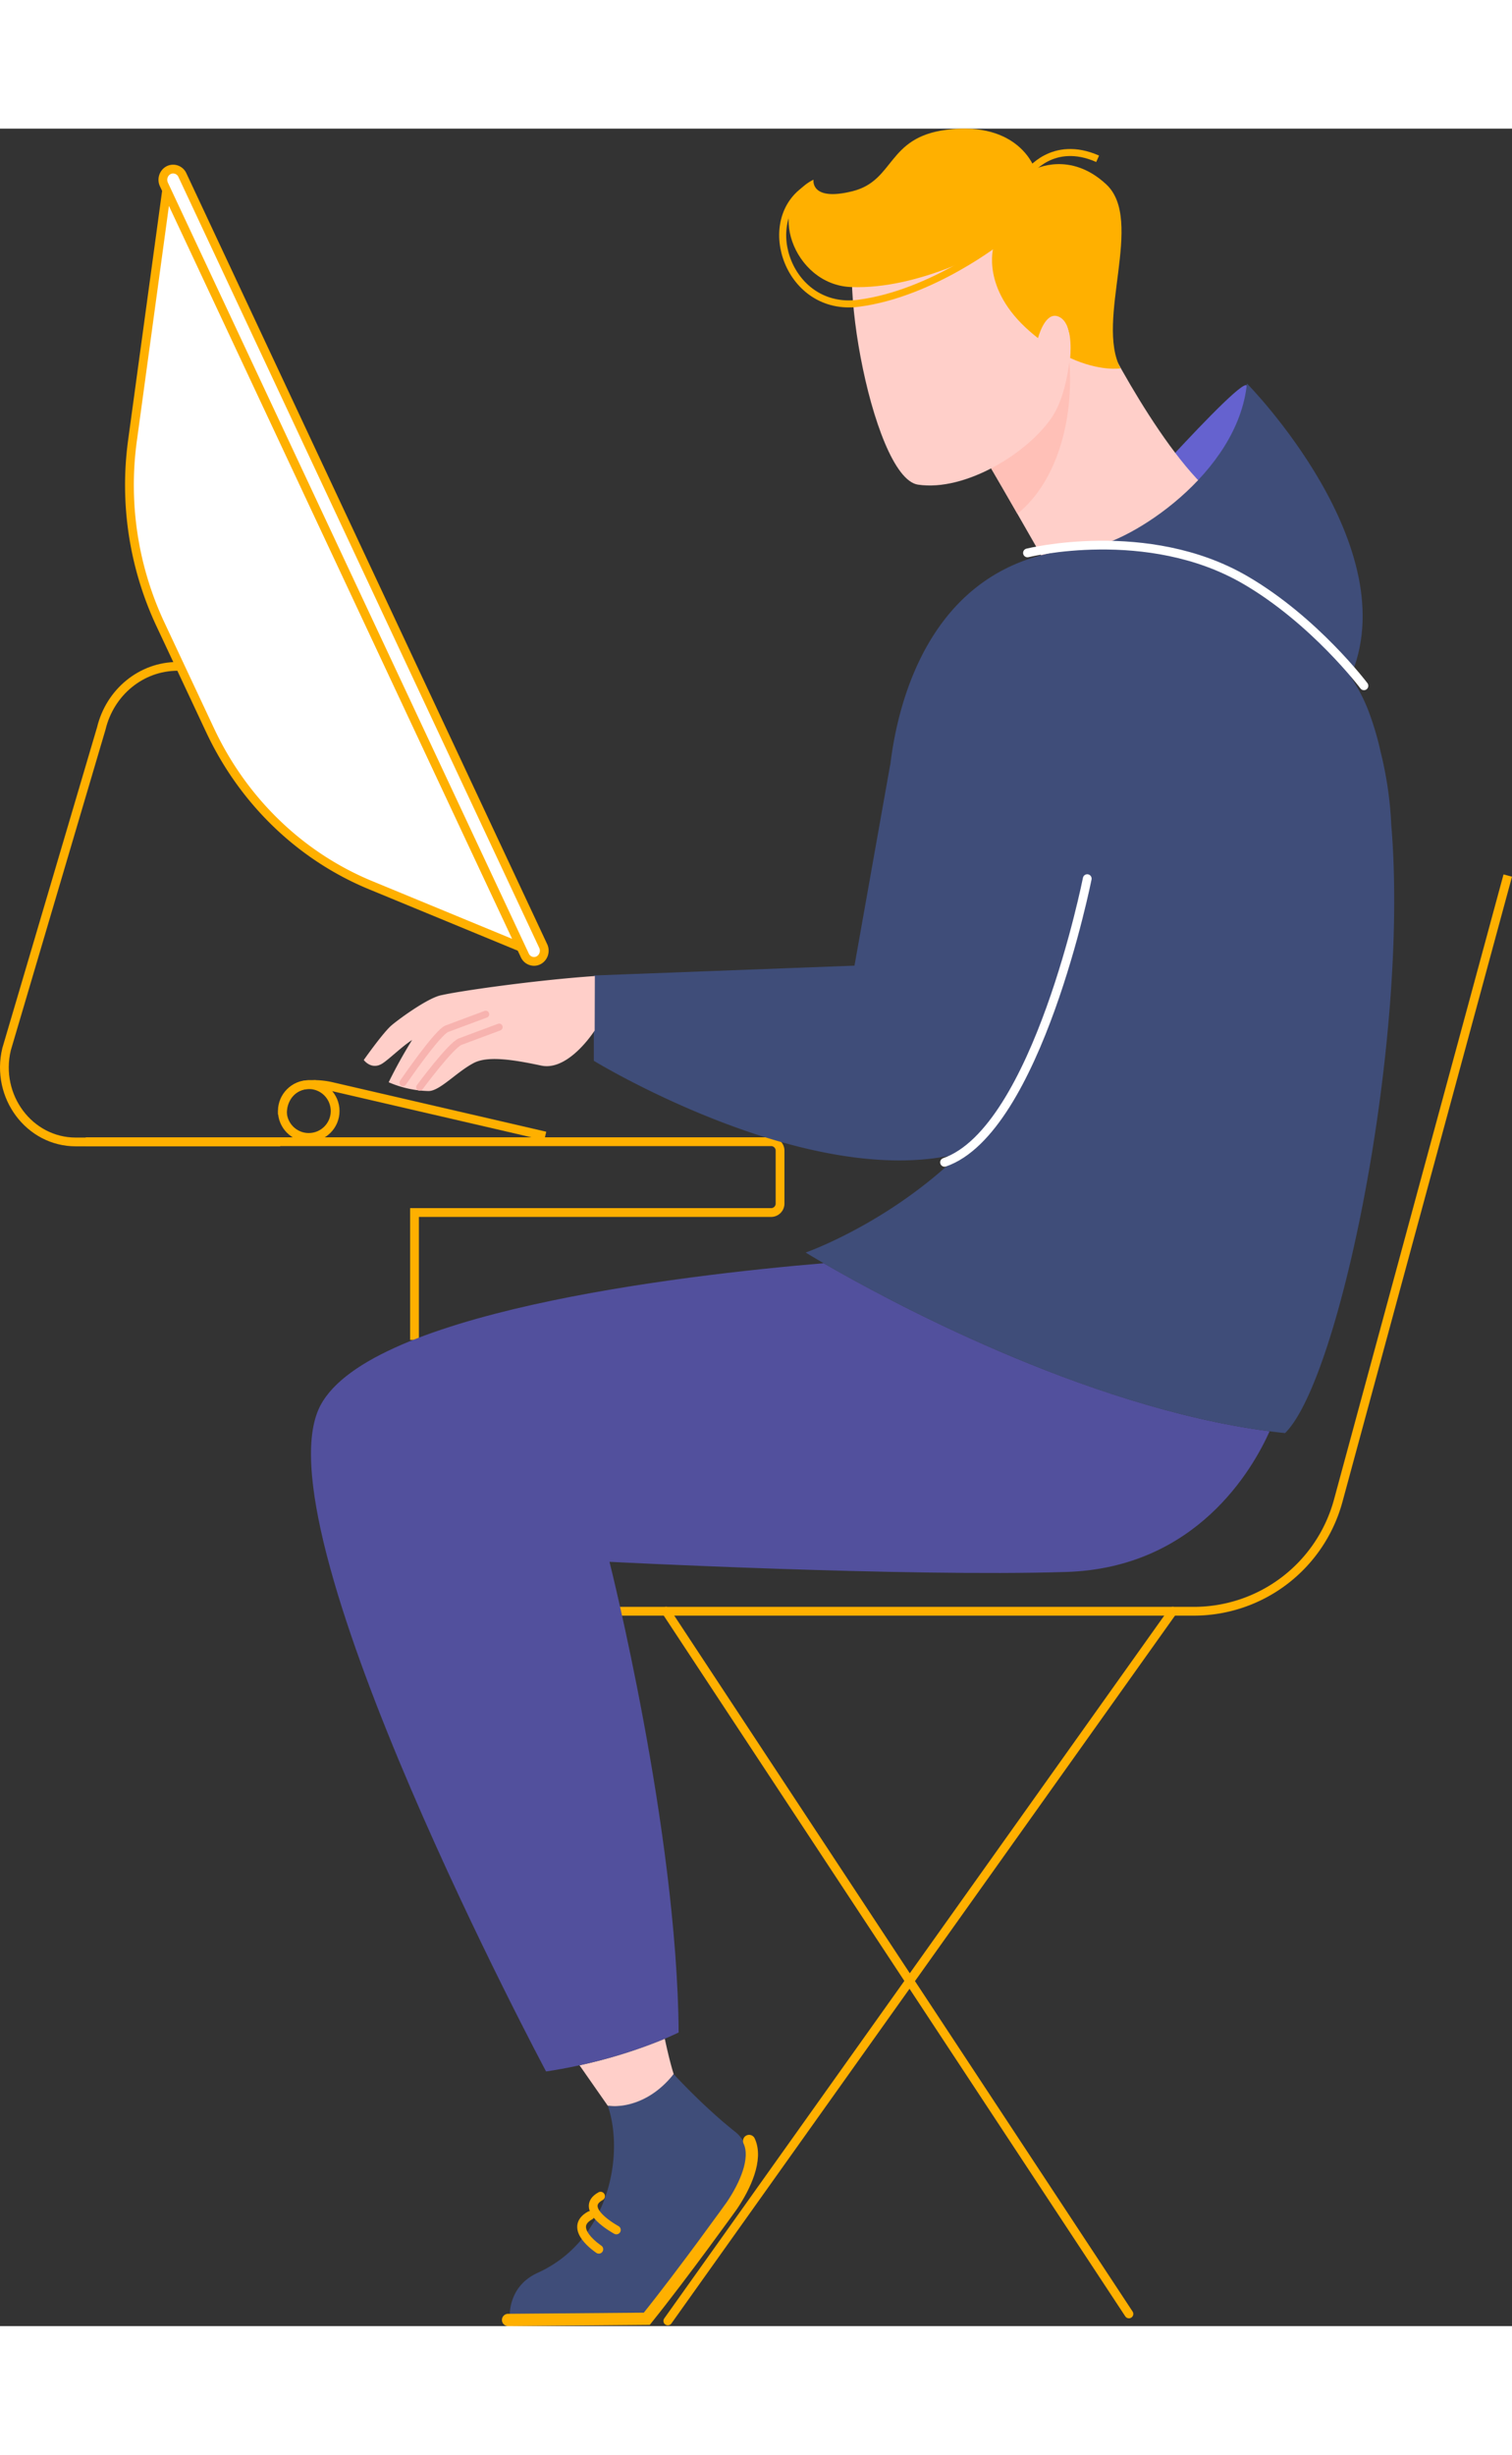 <svg  width="180" height="292" xmlns="http://www.w3.org/2000/svg" viewBox="0 0 862.22 1252.12"><rect x="0" y="0" width="862.22" height="1252.12" fill="#333333" stroke="none"/><defs><style>.cls-1,.cls-11,.cls-12,.cls-13,.cls-3,.cls-7{fill:none;}.cls-1,.cls-11,.cls-2,.cls-3,.cls-7{stroke:#ffb000;}.cls-1,.cls-11,.cls-12,.cls-13,.cls-2,.cls-3,.cls-7{stroke-miterlimit:10;}.cls-1,.cls-12,.cls-2,.cls-3{stroke-width:5px;}.cls-2{fill:#fff;}.cls-12,.cls-13,.cls-3,.cls-7{stroke-linecap:round;}.cls-4{fill:#ffcfc9;}.cls-5{fill:#52509d;}.cls-6{fill:#3f4d79;}.cls-7{stroke-width:7px;}.cls-8{fill:#6562cf;}.cls-9{fill:#ffc0b7;}.cls-10{fill:#ffb000;}.cls-11,.cls-13{stroke-width:4px;}.cls-12{stroke:#fff;}.cls-13{stroke:#f7b3af;}</style></defs><g id="Layer_2" data-name="Layer 2"><g id="Слой_1" data-name="Слой 1"><g id="_2" data-name="2"><g id="COMPUTER"><path class="cls-1" d="M48.88,577.25H439.71a5.12,5.12,0,0,1,5.12,5.12v30.12a5.12,5.12,0,0,1-5.12,5.12H236.37v72.56"/><path class="cls-2" d="M95,35.25,75.55,177.72A187,187,0,0,0,91.41,282.29l28.43,60.59c18.89,40.26,51.5,71.71,91.43,88.18l85.84,35.41Z"/><path class="cls-1" d="M159.78,577.39H43.2c-26.49,0-45.91-26-39.45-52.85l54-182.73c5-20.82,22.94-35.41,43.5-35.41"/><path class="cls-2" d="M304.52,474.51h0a5.8,5.8,0,0,1-5.24-3.41L93.48,31.82c-1.9-4.05.93-8.77,5.24-8.77h0A5.82,5.82,0,0,1,104,26.46L309.76,465.74C311.66,469.79,308.83,474.51,304.52,474.51Z"/><circle class="cls-1" cx="176.06" cy="559.77" r="15.05"/><path class="cls-1" d="M161.06,561.79c-.27-9.18,5.78-16.8,15-17.07l1.46-.05a46,46,0,0,1,11.64,1.15L310.93,574"/></g><g id="CHAIR"><path class="cls-1" d="M859.8,425.6,763.13,781.8a85.31,85.31,0,0,1-82.33,63H353.36"/><line class="cls-3" x1="379.83" y1="844.76" x2="643.77" y2="1245.18"/><line class="cls-3" x1="668.77" y1="844.76" x2="380.83" y2="1249.18"/></g><g id="MAN"><g id="LEG"><path id="LEG-2" data-name="LEG" class="cls-4" d="M384.17,1108.53s-13.73,21-37.57,18.06l-16.12-23.07a282.86,282.86,0,0,0,48.62-15.14C380.74,1096.05,382.45,1103.08,384.17,1108.53Z"/><path id="PANTS" class="cls-5" d="M724,742.25c-9.66,21.63-41.84,77.83-115.86,80.16-91.76,2.89-260.58-5.77-260.58-5.77S386.17,969.2,387,1084.81c0,0-30.43,15.44-75.6,22.22,0,0-162-303-129.83-377.08,23.94-55.11,205.9-76.54,288.15-83.46C503.9,666.31,617.63,728.42,724,742.25Z"/><g id="SHOE"><path class="cls-6" d="M384.17,1108.53s16.68,18.34,35.09,32.9c11.66,9.22,7.08,27-2.85,41.94A545.28,545.28,0,0,1,366.83,1247s-25.83,2.73-76.1.67c0,0-1.88-17.84,15.89-25.9,40.5-18.37,49.62-67,40-95.13C346.6,1126.59,366.83,1130.2,384.17,1108.53Z"/><path class="cls-7" d="M427.19,1146.64c4.84,10.27-2.36,25.71-9.78,36.73,0,0-27.58,38.45-48.58,64.58l-79.1.67"/><path class="cls-3" d="M341.48,1208.33s-18.25-11.94-5-19.24"/><path class="cls-3" d="M351.48,1197.33s-22.25-11.94-9-19.24"/></g></g><g id="HEAD"><path id="HOOD" class="cls-8" d="M621.38,238.71s83.8-23.09,89.73-91.66C712.12,135.44,621.38,238.71,621.38,238.71Z"/><g id="NECK"><path class="cls-4" d="M622.39,104.69s36.17,75.63,69.45,103.86c0,0-53.13,35.33-97.73,35.31,0,0-29.2-51.42-41.3-71.09Z"/><path class="cls-9" d="M580.16,219.45c-9.23-16.07-20.8-36-27.35-46.68L605.75,121l3.63,7.23C613.24,162.89,603.57,200.71,580.16,219.45Z"/></g><path id="HEAD-2" data-name="HEAD" class="cls-4" d="M610.78,119.81s-.16,29-11.19,45.05c-13.88,20.21-49.21,42-76.1,38S473.15,62.67,493.32,54.61,569.84,39.15,586.64,64,610.78,119.81,610.78,119.81Z"/><g id="HAIR"><path class="cls-10" d="M639,136.62s-11.71,1.88-28.73-5.93c.53-6.36.77-19.42-5.81-23.18-7.18-4.1-11.28,7.47-12.55,11.85q-2.3-1.78-4.65-3.83c-28-24.33-20.71-48.15-20.71-48.15s-41.66,24.5-81.35,22.88c-32.94-1.34-49.07-47.44-21.3-61.18,0,0-2,12.63,22.24,6.58S505.67,5,539.64.67c41.86-5.29,50.51,22.44,50.51,22.44s20.05-10.55,40.69,8.64C652.83,52.2,624.42,109.28,639,136.62Z"/><path class="cls-11" d="M570.83,62.94S531.89,94,489.57,99.51c-39.81,5.18-57.25-46.23-30.2-64.87"/><path class="cls-11" d="M586.55,25.18s13.61-19.36,39.38-8"/></g></g><g id="HOODY"><path class="cls-6" d="M732.8,743.29C764,712.73,803.74,520,793.36,396.44a210.41,210.41,0,0,0-6.15-41.69v0a164.45,164.45,0,0,0-7.09-23.62c-9-23-29.58-47-58.2-63.39-29.17-20.89-67.23-35.34-117.67-26.9-75.08,12.56-92.51,87.51-96.55,121.63l-.06-.06L487.27,476.93l-148.64,5.61v48.62S460.6,605.56,547,584l.76-.2c-41,40.1-88.32,56.6-88.32,56.6S603.41,729.72,732.8,743.29Z"/><path class="cls-12" d="M620,427.36S591.54,570.71,538.63,589"/><path class="cls-6" d="M621.38,238.71c23.19-3,84.64-42.07,89.68-93.5,0,0,92.39,93.5,58.55,168.21,0,0-18.84-35-59.58-56.27C661.27,231.72,621.38,238.71,621.38,238.71Z"/><path class="cls-12" d="M777.78,317.47s-28-37.22-67.75-60.32c-55.65-32.35-124.11-15.4-124.11-15.4"/></g><g id="ARM"><path class="cls-4" d="M339.11,513.88s-14.77,23.35-30.49,20-30.35-5.65-38.32-1.55c-9.85,5.07-19.63,16.26-26.06,16.05a60.77,60.77,0,0,1-22.6-5A273.45,273.45,0,0,1,235,519.3c-5.45,3.45-12.68,10.53-16.68,13.21-6.4,4.3-10.88-1.82-10.88-1.82s11.06-15.71,15.9-19.8c4.65-3.93,21.43-16.12,28.75-17.2,8.79-2.09,52.16-8.44,87.12-10.83Z"/><path class="cls-13" d="M229.8,543.6s19.61-28.72,25.06-30.74c9.6-3.55,22.12-8.24,22.12-8.24"/><path class="cls-13" d="M239.35,546.2s17.72-24,23.16-26c9.6-3.55,22.13-8.25,22.13-8.25"/></g></g></g></g></g></svg>